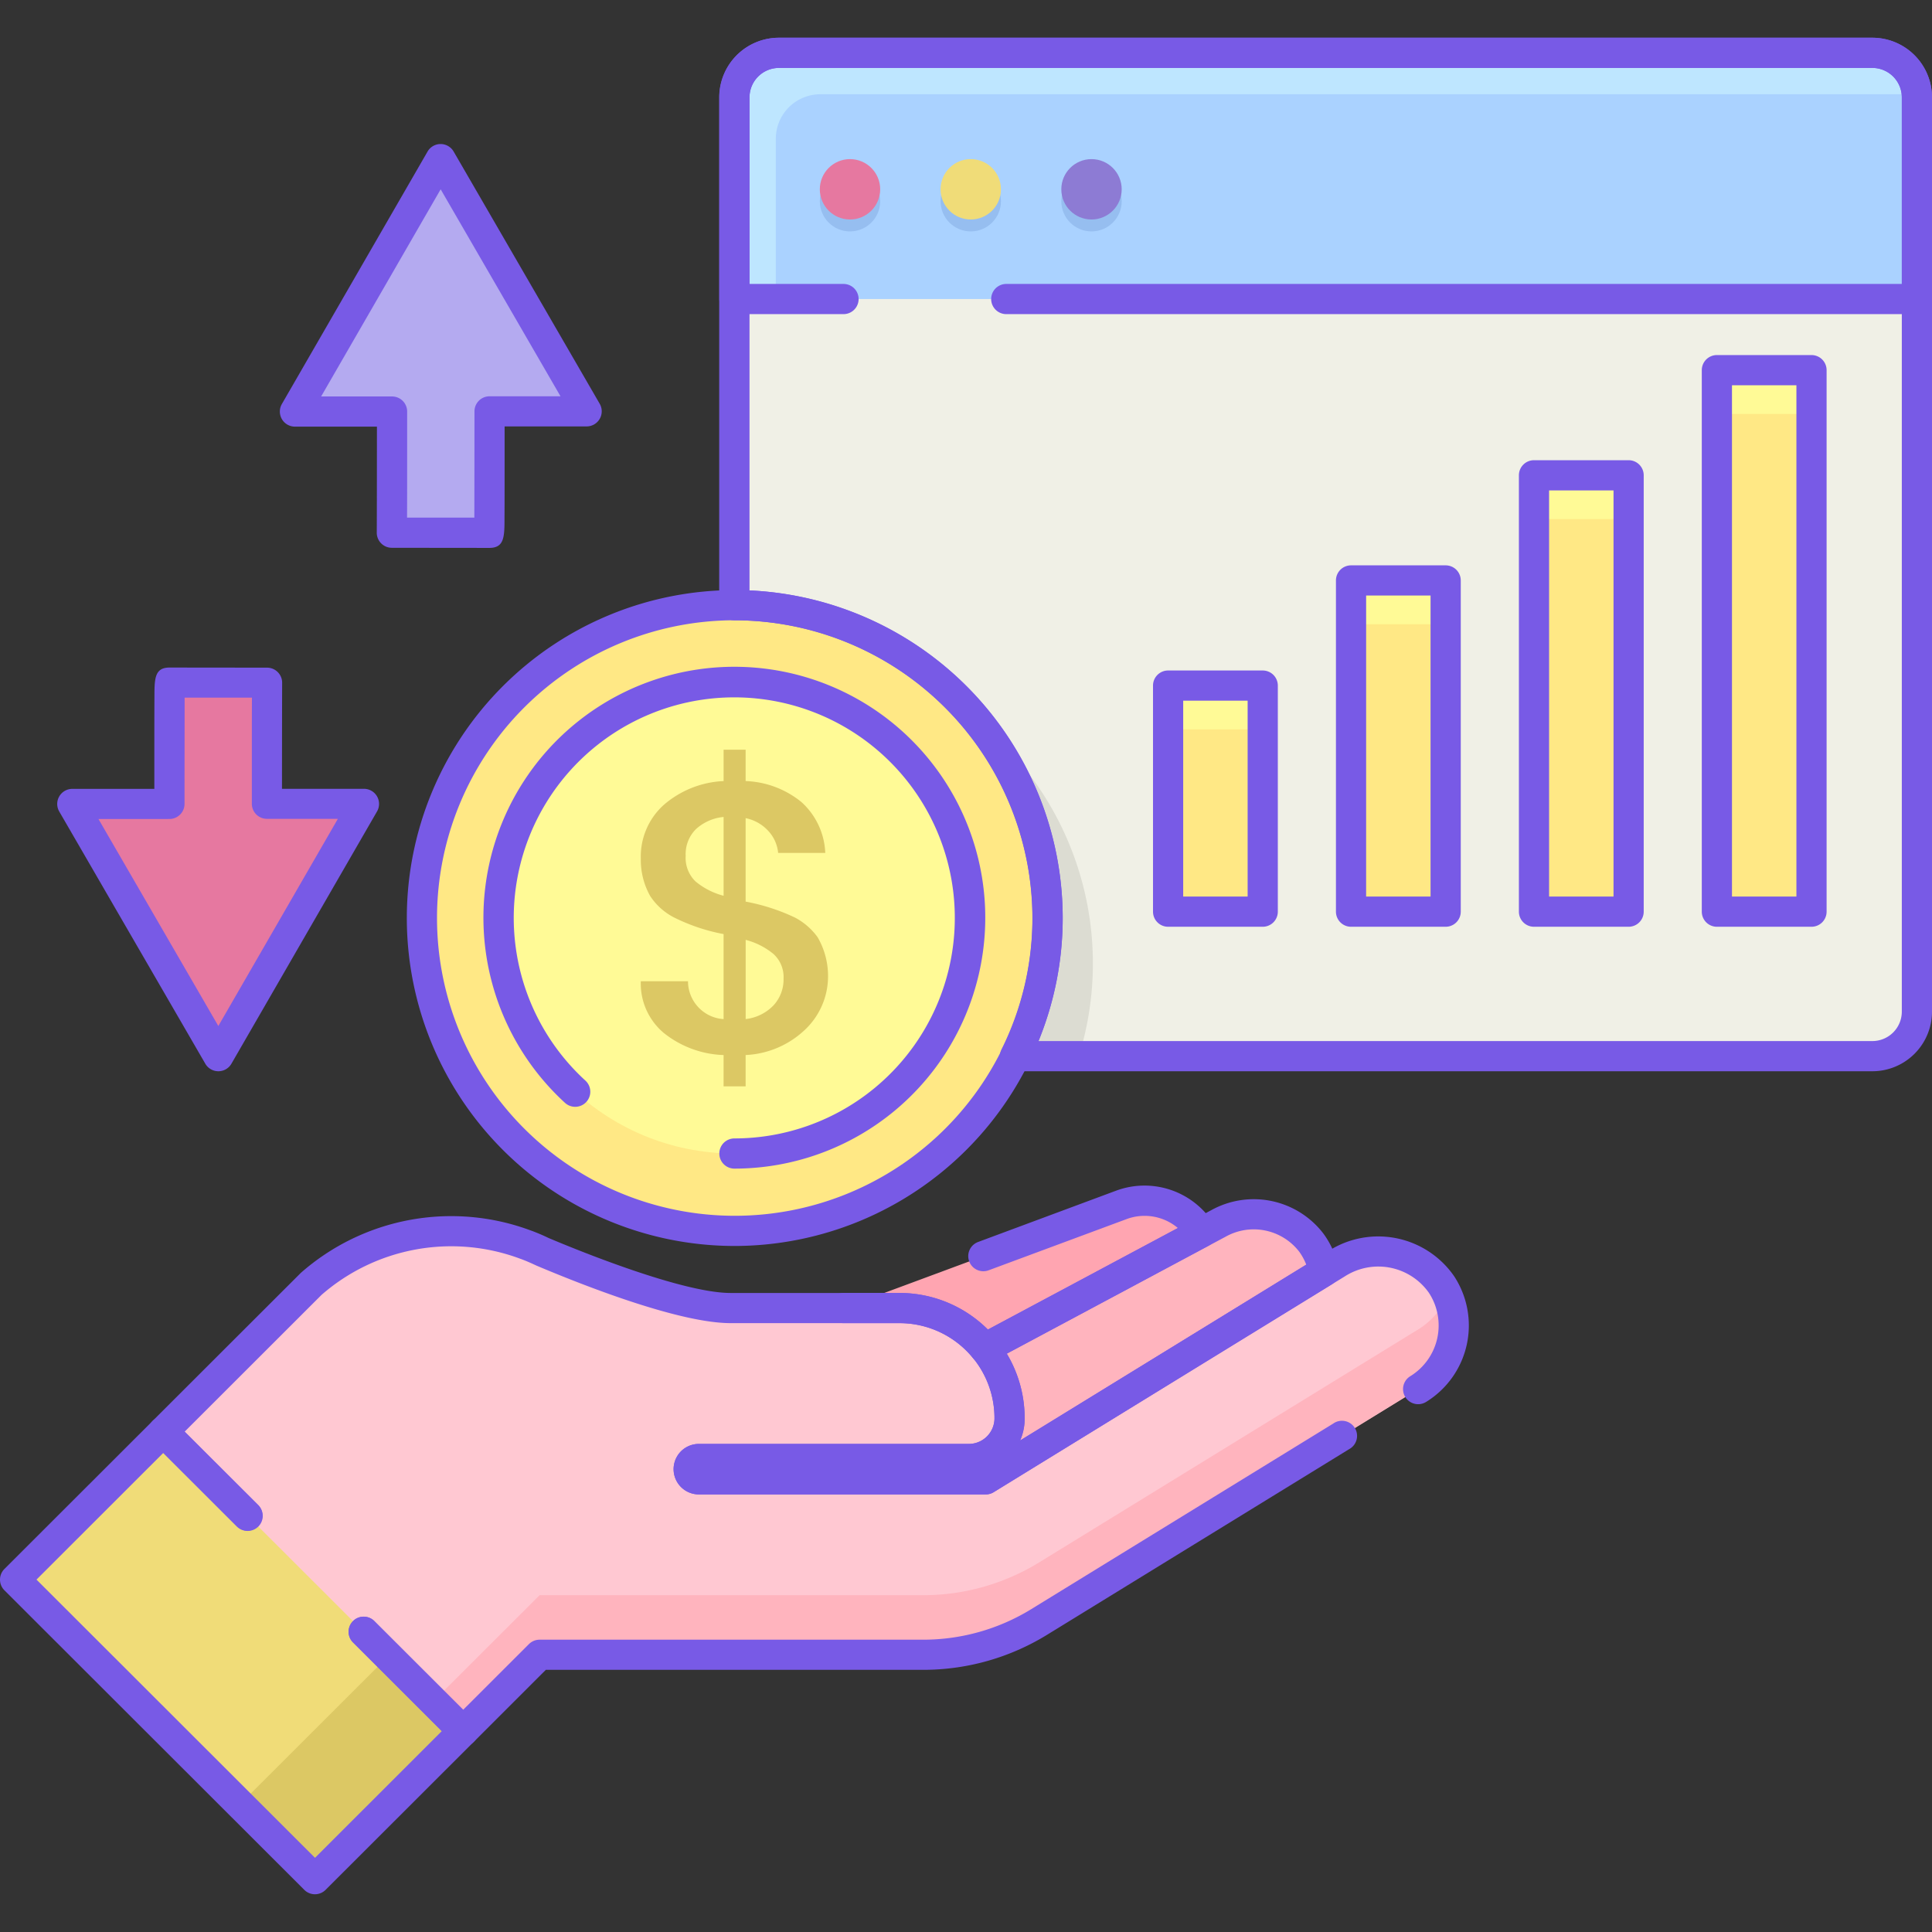 <svg height="512" viewBox="0 0 128 128" width="512" xmlns="http://www.w3.org/2000/svg"><rect x="0" y="0" width="128" height="128" fill="#333333" stroke="none"/><path d="m77.37 88.073-10.74 3.985a6.974 6.974 0 0 0 -1.4-2.717 7.235 7.235 0 0 0 -5.64-2.677h-3.71l18.42-6.832a4.391 4.391 0 0 1 5.29 1.828 3.821 3.821 0 0 1 .37.759 4.388 4.388 0 0 1 -2.59 5.654z" fill="#ffa5b1"/><path d="m87.7 84.247-22.39 13.765h-19.01a.7.7 0 0 1 -.67-.679.67.67 0 0 1 .67-.669h17.87a2.7 2.7 0 0 0 2.72-2.617 6.867 6.867 0 0 0 -.26-1.988 6.974 6.974 0 0 0 -1.4-2.717l14.36-7.682 1.29-.689a4.7 4.7 0 0 1 6.35 1.918 4.4 4.4 0 0 1 .47 1.358z" fill="#ffb4be"/><path d="m95.5 85.091a5.1 5.1 0 0 0 -6.914-1.385l-23.271 14.3h-19.015a.673.673 0 0 1 -.673-.672.673.673 0 0 1 .673-.672h17.869a2.7 2.7 0 0 0 2.717-2.616 7.29 7.29 0 0 0 -7.294-7.386h-11.184c-3.288 0-9.85-2.623-12.481-3.734-.332-.157-.667-.3-1.007-.433l-.125-.044a14.091 14.091 0 0 0 -14.159 2.591l-19.636 19.615 19.867 19.845 14.881-14.864h25.415a14.671 14.671 0 0 0 7.682-2.172l25.11-15.433a4.948 4.948 0 0 0 1.545-6.94z" fill="#ffc8d2"/><path d="m93.955 88.081-25.11 15.433a14.671 14.671 0 0 1 -7.682 2.172h-25.415l-14.881 14.865-17.89-17.871-1.977 1.975 19.867 19.845 14.881-14.864h25.415a14.671 14.671 0 0 0 7.682-2.172l25.11-15.433a4.945 4.945 0 0 0 1.945-6.189 4.927 4.927 0 0 1 -1.945 2.239z" fill="#ffb4be"/><path d="m20.867 124.5-19.867-19.845 9.818-9.806 19.867 19.844z" fill="#f0dc78"/><path d="m20.867 124.5-4.967-4.961 9.818-9.807 4.967 4.961z" fill="#dcc864"/><path d="m51.6 3.5h72.449a2.947 2.947 0 0 1 2.951 2.947v60.576a2.95 2.95 0 0 1 -2.95 2.95h-72.45a2.947 2.947 0 0 1 -2.947-2.947v-60.579a2.947 2.947 0 0 1 2.947-2.947z" fill="#f0f0e6"/><path d="m51.657 43.092a20.822 20.822 0 0 0 -3 .241v23.693a2.948 2.948 0 0 0 2.95 2.947h19.87a20.739 20.739 0 0 0 -19.82-26.881z" fill="#dcdcd2"/><path d="m127 19.811h-78.343v-13.361a2.951 2.951 0 0 1 2.954-2.95h72.436a2.951 2.951 0 0 1 2.953 2.95z" fill="#aad2ff"/><path d="m51.4 9.194a2.951 2.951 0 0 1 2.953-2.95h72.436c.064 0 .124.015.187.019a2.943 2.943 0 0 0 -2.929-2.763h-72.44a2.948 2.948 0 0 0 -2.95 2.947v13.364h2.743z" fill="#bee6ff"/><circle cx="56.315" cy="13.332" fill="#96bef0" r="2"/><circle cx="64.315" cy="13.332" fill="#96bef0" r="2"/><circle cx="72.315" cy="13.332" fill="#96bef0" r="2"/><circle cx="56.315" cy="12.542" fill="#e678a0" r="2"/><circle cx="64.315" cy="12.542" fill="#f0dc78" r="2"/><circle cx="72.315" cy="12.542" fill="#8d7bd4" r="2"/><ellipse cx="48.657" cy="60.822" fill="#ffe885" rx="20.75" ry="20.727"/><ellipse cx="48.657" cy="60.822" fill="#fffa96" rx="15.62" ry="15.602"/><path d="m54.86 64.675a4.863 4.863 0 0 1 -1.46 3.482 6.112 6.112 0 0 1 -4 1.742v2.073h-1.46v-2.072a6.685 6.685 0 0 1 -3.973-1.473 4.27 4.27 0 0 1 -1.512-3.417h3.127a2.518 2.518 0 0 0 2.358 2.509v-5.634a12.5 12.5 0 0 1 -3.281-1.1 4.139 4.139 0 0 1 -1.589-1.433 4.862 4.862 0 0 1 -.614-2.459 4.6 4.6 0 0 1 1.512-3.559 6.489 6.489 0 0 1 3.973-1.586v-2.076h1.459v2.075a6.2 6.2 0 0 1 3.7 1.394 4.79 4.79 0 0 1 1.576 3.367h-3.122a2.477 2.477 0 0 0 -.654-1.458 2.768 2.768 0 0 0 -1.5-.846v5.53a13.327 13.327 0 0 1 3.255 1.05 4.333 4.333 0 0 1 1.512 1.306 5.106 5.106 0 0 1 .693 2.585zm-8.752-9.743a2.335 2.335 0 0 0 -.68 1.767 2.169 2.169 0 0 0 .654 1.7 4.788 4.788 0 0 0 1.859.948v-5.221a3.161 3.161 0 0 0 -1.834.807zm5.139 11.676a2.528 2.528 0 0 0 .666-1.767 2.073 2.073 0 0 0 -.654-1.625 4.775 4.775 0 0 0 -1.857-.948v5.248a3.021 3.021 0 0 0 1.844-.907z" fill="#dcc864"/><path d="m113.749 24.525h6.269v35.876h-6.269z" fill="#ffe885"/><path d="m113.749 24.525h6.269v2.901h-6.269z" fill="#fffa96"/><path d="m101.629 31.491h6.269v28.91h-6.269z" fill="#ffe885"/><path d="m101.629 31.491h6.269v2.901h-6.269z" fill="#fffa96"/><path d="m89.51 38.457h6.269v21.944h-6.269z" fill="#ffe885"/><path d="m89.51 38.457h6.269v2.901h-6.269z" fill="#fffa96"/><path d="m77.39 45.422h6.269v14.978h-6.269z" fill="#ffe885"/><path d="m77.39 45.422h6.269v2.901h-6.269z" fill="#fffa96"/><path d="m17.684 53.254c0-8.035.012-8.028.012-8.028l-6.46-.006s-.008 0-.012 8.04h-6.434l9.676 16.709 9.651-16.723z" fill="#e678a0"/><path d="m25.975 27.263c0 8.035-.012 8.028-.012 8.028l6.46.006s.008 0 .012-8.04h6.434l-9.675-16.713-9.651 16.724z" fill="#b4aaf0"/><g fill="#785ae6"><path d="m124.05 70.973h-56.8a1 1 0 0 1 -.9-1.443 19.5 19.5 0 0 0 2.049-8.708 19.761 19.761 0 0 0 -19.75-19.727 1 1 0 0 1 -1-1v-33.649a3.953 3.953 0 0 1 3.958-3.946h72.443a3.953 3.953 0 0 1 3.95 3.946v60.58a3.953 3.953 0 0 1 -3.95 3.947zm-55.248-2h55.248a1.951 1.951 0 0 0 1.95-1.947v-60.58a1.951 1.951 0 0 0 -1.95-1.946h-72.443a1.951 1.951 0 0 0 -1.95 1.946v32.671a21.765 21.765 0 0 1 20.75 21.7 21.388 21.388 0 0 1 -1.607 8.156z"/><path d="m127 20.812h-60.332a1 1 0 0 1 0-2h59.332v-12.362a1.954 1.954 0 0 0 -1.953-1.95h-72.437a1.954 1.954 0 0 0 -1.953 1.95v12.362h6.228a1 1 0 0 1 0 2h-7.228a1 1 0 0 1 -1-1v-13.362a3.956 3.956 0 0 1 3.953-3.95h72.437a3.956 3.956 0 0 1 3.953 3.95v13.362a1 1 0 0 1 -1 1z"/><path d="m65.23 90.339a1 1 0 0 1 -.774-.366 6.261 6.261 0 0 0 -4.863-2.311h-3.708a1 1 0 1 1 0-2h3.708a8.247 8.247 0 0 1 5.854 2.427l12.59-6.729a3.418 3.418 0 0 0 -3.389-.595l-9.148 3.395a1 1 0 0 1 -.7-1.875l9.146-3.4a5.417 5.417 0 0 1 6.5 2.251 1 1 0 0 1 -.383 1.4l-14.363 7.685a.991.991 0 0 1 -.47.118z"/><path d="m16.385 101.41a1 1 0 0 1 -.707-.293l-5.568-5.562a1 1 0 0 1 0-1.414l9.818-9.807a15.083 15.083 0 0 1 15.212-2.821l.111.039c.387.146.747.3 1.1.471 1.994.842 8.867 3.64 12.056 3.64h11.186a8.291 8.291 0 0 1 8.294 8.4 3.56 3.56 0 0 1 -.294 1.372l20.467-12.581a6.113 6.113 0 0 1 8.273 1.688 5.949 5.949 0 0 1 -1.854 8.342 1 1 0 0 1 -1.047-1.705 3.947 3.947 0 0 0 1.23-5.537 4.1 4.1 0 0 0 -5.555-1.084l-23.272 14.302a.991.991 0 0 1 -.523.148h-19.012a1.672 1.672 0 1 1 0-3.345h17.869a1.692 1.692 0 0 0 1.717-1.629 6.291 6.291 0 0 0 -6.294-6.373h-11.183c-3.343 0-9.5-2.389-12.871-3.813-.345-.161-.656-.3-.973-.418l-.1-.036a13.07 13.07 0 0 0 -13.167 2.4l-9.063 9.056 4.857 4.85a1 1 0 0 1 -.707 1.707z"/><path d="m30.685 115.693a1 1 0 0 1 -.707-.293l-6.567-6.561a1 1 0 1 1 1.413-1.414l5.861 5.854 4.357-4.352a1 1 0 0 1 .707-.293h25.414a13.673 13.673 0 0 0 7.159-2.023l20.014-12.3a1 1 0 1 1 1.047 1.7l-20.014 12.3a15.657 15.657 0 0 1 -8.206 2.32h-25l-4.772 4.769a1 1 0 0 1 -.706.293z"/><path d="m65.312 99.009h-19.012a1.672 1.672 0 1 1 0-3.345h17.869a1.709 1.709 0 0 0 1.718-1.682 6.287 6.287 0 0 0 -1.423-4.013 1 1 0 0 1 .3-1.517l15.5-8.283a5.812 5.812 0 0 1 7.409 1.552 5.676 5.676 0 0 1 1.017 2.34 1 1 0 0 1 -.46 1.034l-22.395 13.765a.991.991 0 0 1 -.523.149zm1.388-9.324a8.3 8.3 0 0 1 1.184 4.309 3.635 3.635 0 0 1 -.308 1.446l18.966-11.655a3.753 3.753 0 0 0 -.482-.879 3.808 3.808 0 0 0 -4.855-.973z"/><path d="m20.867 125.5a1 1 0 0 1 -.707-.293l-19.867-19.845a1 1 0 0 1 0-1.414l9.817-9.807a1 1 0 0 1 1.413 0l5.569 5.559a1 1 0 1 1 -1.413 1.414l-4.861-4.855-8.4 8.394 18.452 18.432 8.4-8.394-5.859-5.854a1 1 0 1 1 1.413-1.414l6.567 6.561a1 1 0 0 1 0 1.414l-9.817 9.807a1 1 0 0 1 -.707.295z"/><path d="m48.657 82.549a21.727 21.727 0 1 1 21.75-21.728 21.763 21.763 0 0 1 -21.75 21.728zm0-41.454a19.727 19.727 0 1 0 19.75 19.727 19.761 19.761 0 0 0 -19.75-19.727z"/><path d="m48.657 77.424a1 1 0 0 1 0-2 14.611 14.611 0 1 0 -9.873-3.832 1 1 0 1 1 -1.351 1.475 16.624 16.624 0 1 1 11.224 4.357z"/><path d="m120.017 61.4h-6.269a1 1 0 0 1 -1-1v-35.876a1 1 0 0 1 1-1h6.269a1 1 0 0 1 1 1v35.876a1 1 0 0 1 -1 1zm-5.269-2h4.269v-33.876h-4.269z"/><path d="m107.9 61.4h-6.269a1 1 0 0 1 -1-1v-28.91a1 1 0 0 1 1-1h6.269a1 1 0 0 1 1 1v28.91a1 1 0 0 1 -1 1zm-5.269-2h4.269v-26.91h-4.269z"/><path d="m95.778 61.4h-6.268a1 1 0 0 1 -1-1v-21.944a1 1 0 0 1 1-1h6.269a1 1 0 0 1 1 1v21.944a1 1 0 0 1 -1.001 1zm-5.269-2h4.269v-19.944h-4.268z"/><path d="m83.659 61.4h-6.269a1 1 0 0 1 -1-1v-14.978a1 1 0 0 1 1-1h6.269a1 1 0 0 1 1 1v14.978a1 1 0 0 1 -1 1zm-5.269-2h4.269v-12.978h-4.269z"/><path d="m14.466 70.973a1 1 0 0 1 -.865-.5l-9.676-16.708a1 1 0 0 1 .864-1.5h5.436c0-3.362 0-5.12.007-6.038 0-1.249 0-2 1-2l6.461.007a1 1 0 0 1 1 1.035c0 .094-.007.861-.011 6.992h5.431a1 1 0 0 1 .866 1.5l-9.646 16.712a1 1 0 0 1 -.865.5zm-7.942-16.71 7.941 13.712 7.92-13.725h-4.7a1 1 0 0 1 -1-1c0-4.009 0-6.017.007-7.022v-.007h-4.46c0 1-.005 3-.007 7.039a1 1 0 0 1 -1 1z"/><path d="m32.423 36.3-6.461-.007a1 1 0 0 1 -1-1.037c0-.1.008-.872.011-6.99h-5.432a1 1 0 0 1 -.866-1.5l9.651-16.724a1 1 0 0 1 .865-.5 1 1 0 0 1 .865.5l9.676 16.709a1 1 0 0 1 -.864 1.5h-5.436c0 3.363 0 5.12-.007 6.038 0 1.255-.002 2.011-1.002 2.011zm-5.456-2.006h4.46c0-1 .006-3 .008-7.039a1 1 0 0 1 1-1h4.7l-7.94-13.713-7.92 13.725h4.7a1 1 0 0 1 1 1c0 4.009 0 6.017-.007 7.021z"/></g></svg>